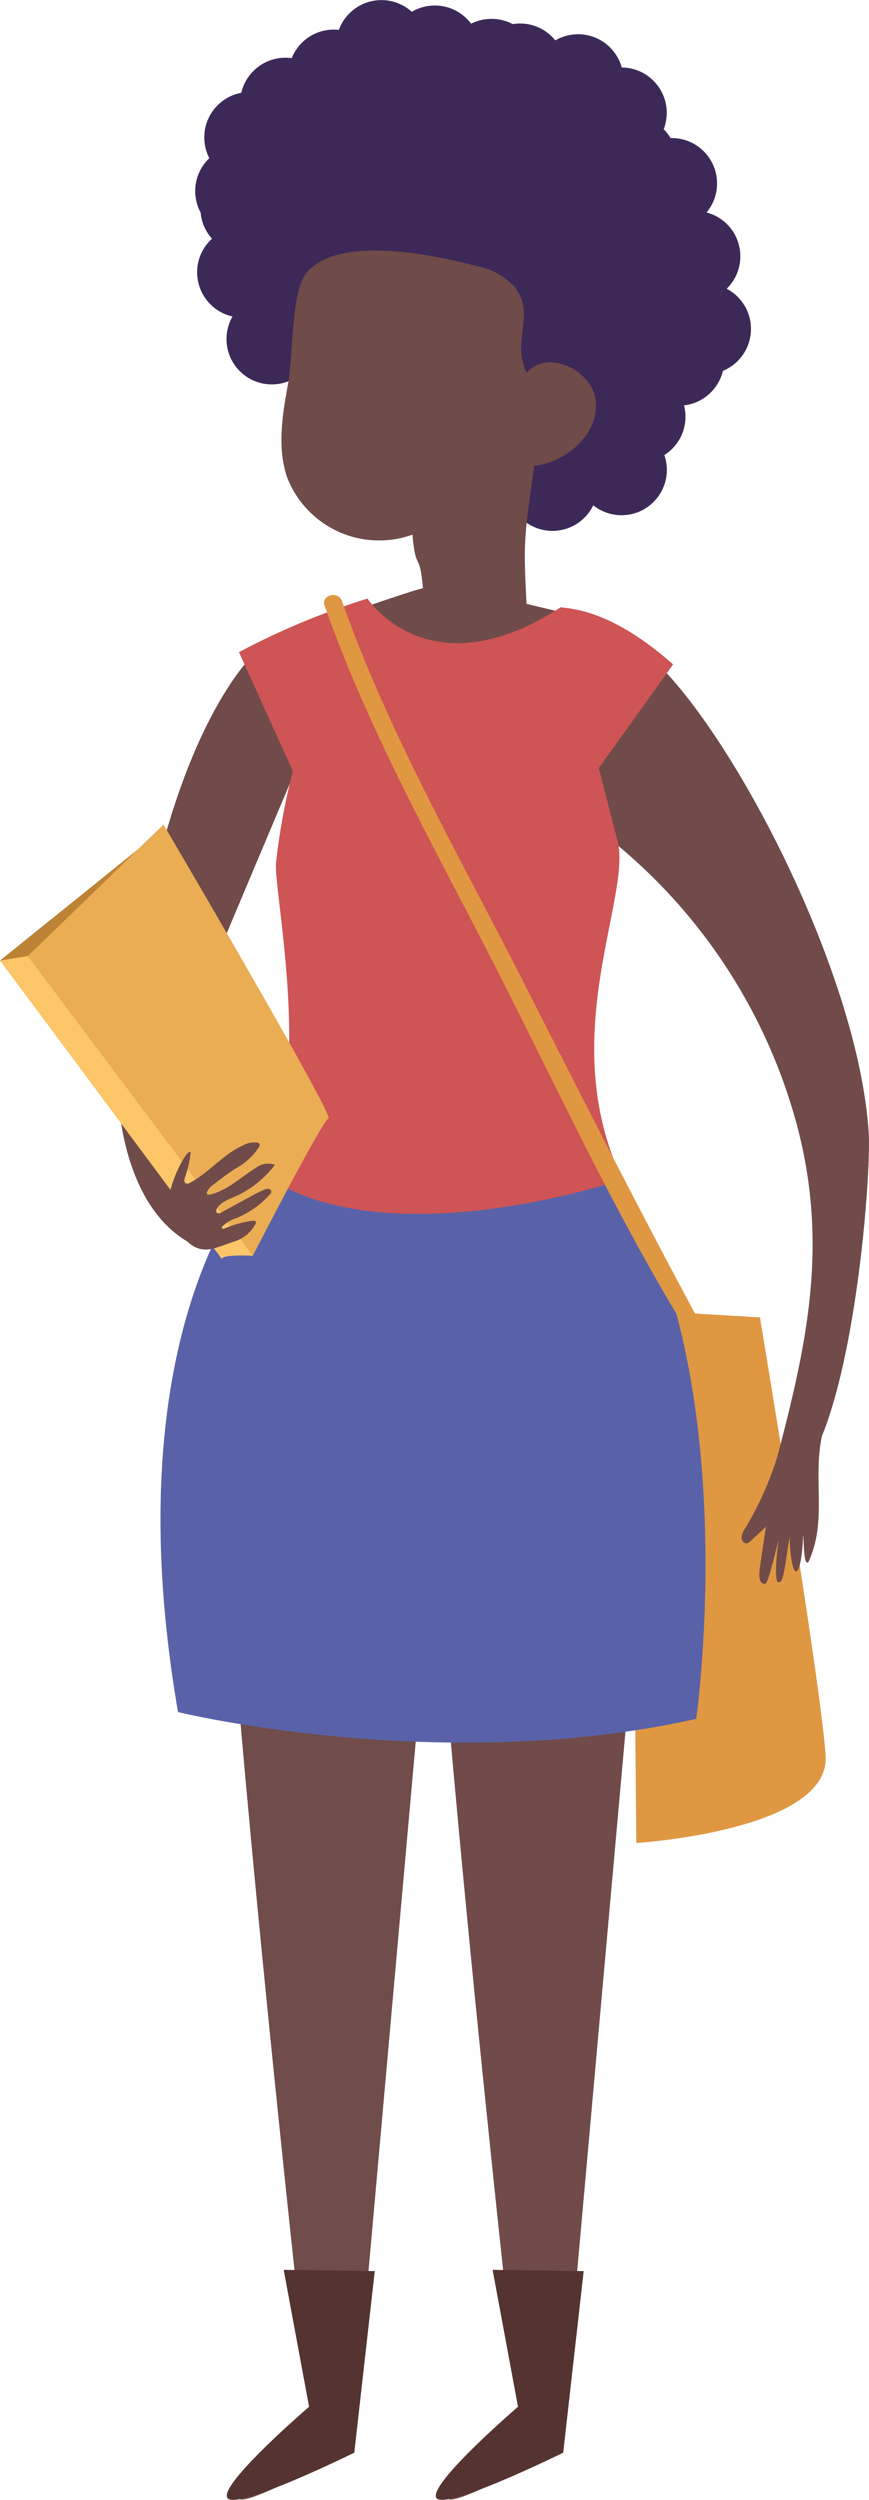 <svg id="Isolation_Mode" data-name="Isolation Mode" xmlns="http://www.w3.org/2000/svg" viewBox="0 0 89.97 258.56"><defs><style>.cls-1{fill:#3c2958}.cls-2{fill:#704c4a}.cls-3{fill:#704b4a}.cls-4{fill:#e09742}.cls-5{fill:#6f4b49}.cls-6{fill:#2f384f}.cls-7{fill:#5962a9}.cls-8{fill:#ce5455}.cls-9{fill:#bc8235}.cls-10{fill:#eaad53}.cls-11{fill:#fdc669}.cls-12{fill:#543330}</style></defs><title>art-estudante</title><circle class="cls-1" cx="56.84" cy="49.51" r="4.69"/><circle class="cls-1" cx="62.75" cy="38.55" r="4.69"/><circle class="cls-1" cx="54.85" cy="46.3" r="4.69"/><circle class="cls-1" cx="49.09" cy="48.29" r="4.69"/><circle class="cls-1" cx="58.36" cy="36.91" r="4.69"/><circle class="cls-1" cx="56.71" cy="41.3" r="4.69"/><circle class="cls-1" cx="61.15" cy="32.94" r="4.69"/><circle class="cls-1" cx="54.73" cy="33.2" r="4.69"/><circle class="cls-1" cx="54.78" cy="28.2" r="4.69"/><circle class="cls-1" cx="52.02" cy="22.16" r="4.69"/><circle class="cls-1" cx="45.12" cy="31.27" r="4.69"/><circle class="cls-1" cx="47.59" cy="36.46" r="4.69"/><circle class="cls-1" cx="47.63" cy="20.52" r="4.69"/><circle class="cls-1" cx="54.23" cy="18.02" r="4.69"/><circle class="cls-1" cx="44.85" cy="27.95" r="4.69"/><circle class="cls-1" cx="51.4" cy="29.29" r="4.69"/><circle class="cls-1" cx="64.77" cy="29.62" r="4.69"/><circle class="cls-1" cx="59.38" cy="23.2" r="4.69"/><circle class="cls-1" cx="38.95" cy="30.34" r="4.69"/><circle class="cls-1" cx="37.6" cy="26.93" r="4.69"/><circle class="cls-1" cx="40.1" cy="16.19" r="4.69"/><circle class="cls-1" cx="37.32" cy="23.62" r="4.69"/><circle class="cls-1" cx="58.74" cy="27.37" r="4.69"/><circle class="cls-1" cx="40.05" cy="20.38" r="4.69"/><circle class="cls-1" cx="35.09" cy="19.1" r="4.69"/><circle class="cls-1" cx="34.18" cy="31.45" r="4.69"/><circle class="cls-1" cx="46.11" cy="17.29" r="4.69"/><circle class="cls-1" cx="31.42" cy="26.01" r="4.69"/><circle class="cls-1" cx="42.29" cy="36.6" r="4.69"/><circle class="cls-1" cx="57.2" cy="50.22" r="4.69"/><circle class="cls-1" cx="62.84" cy="35.13" r="4.69"/><circle class="cls-1" cx="62.89" cy="30.13" r="4.69"/><circle class="cls-1" cx="60.14" cy="24.09" r="4.69"/><circle class="cls-1" cx="53.24" cy="33.19" r="4.69"/><circle class="cls-1" cx="55.7" cy="38.39" r="4.69"/><circle class="cls-1" cx="55.74" cy="22.45" r="4.69"/><circle class="cls-1" cx="62.34" cy="19.94" r="4.69"/><circle class="cls-1" cx="52.96" cy="29.88" r="4.69"/><circle class="cls-1" cx="67.49" cy="25.13" r="4.69"/><circle class="cls-1" cx="47.06" cy="32.27" r="4.69"/><circle class="cls-1" cx="45.71" cy="28.86" r="4.69"/><circle class="cls-1" cx="48.21" cy="18.11" r="4.69"/><circle class="cls-1" cx="45.44" cy="25.55" r="4.69"/><circle class="cls-1" cx="73.06" cy="34.02" r="4.69"/><circle class="cls-1" cx="68.88" cy="32.37" r="4.69"/><circle class="cls-1" cx="62.66" cy="46.42" r="4.69"/><circle class="cls-1" cx="66.28" cy="43.1" r="4.69"/><circle class="cls-1" cx="64.35" cy="48.6" r="4.69"/><circle class="cls-1" cx="64.4" cy="43.61" r="4.69"/><circle class="cls-1" cx="70.28" cy="37.27" r="4.69"/><circle class="cls-1" cx="48.16" cy="22.31" r="4.69"/><circle class="cls-1" cx="43.2" cy="21.03" r="4.69"/><circle class="cls-1" cx="42.29" cy="33.37" r="4.69"/><circle class="cls-1" cx="54.22" cy="19.22" r="4.69"/><circle class="cls-1" cx="55.61" cy="24.5" r="4.69"/><circle class="cls-1" cx="49.24" cy="19.77" r="4.69"/><circle class="cls-1" cx="46.49" cy="13.73" r="4.69"/><circle class="cls-1" cx="42.09" cy="12.08" r="4.69"/><circle class="cls-1" cx="48.69" cy="9.58" r="4.69"/><circle class="cls-1" cx="45.86" cy="20.86" r="4.69"/><circle class="cls-1" cx="59.23" cy="21.19" r="4.69"/><circle class="cls-1" cx="53.84" cy="14.76" r="4.69"/><circle class="cls-1" cx="34.56" cy="7.75" r="4.69"/><circle class="cls-1" cx="31.79" cy="15.18" r="4.69"/><circle class="cls-1" cx="53.2" cy="18.93" r="4.69"/><circle class="cls-1" cx="34.51" cy="11.95" r="4.69"/><circle class="cls-1" cx="29.55" cy="10.66" r="4.69"/><circle class="cls-1" cx="40.57" cy="8.86" r="4.69"/><circle class="cls-1" cx="71.96" cy="26.51" r="4.69"/><circle class="cls-1" cx="57.35" cy="21.69" r="4.69"/><circle class="cls-1" cx="54.6" cy="15.65" r="4.69"/><circle class="cls-1" cx="50.2" cy="14.01" r="4.69"/><circle class="cls-1" cx="56.8" cy="11.51" r="4.69"/><circle class="cls-1" cx="47.42" cy="21.44" r="4.69"/><circle class="cls-1" cx="69.55" cy="18.97" r="4.69"/><circle class="cls-1" cx="61.95" cy="16.69" r="4.69"/><circle class="cls-1" cx="42.68" cy="9.68" r="4.69"/><circle class="cls-1" cx="39.9" cy="17.11" r="4.69"/><circle class="cls-1" cx="61.31" cy="20.86" r="4.69"/><circle class="cls-1" cx="42.62" cy="13.87" r="4.69"/><circle class="cls-1" cx="37.66" cy="12.59" r="4.69"/><circle class="cls-1" cx="48.68" cy="10.79" r="4.69"/><circle class="cls-1" cx="35.41" cy="25.06" r="4.69"/><circle class="cls-1" cx="27.88" cy="20.72" r="4.69"/><circle class="cls-1" cx="25.1" cy="28.16" r="4.69"/><circle class="cls-1" cx="27.83" cy="24.92" r="4.69"/><circle class="cls-1" cx="33.89" cy="21.83" r="4.69"/><circle class="cls-1" cx="35.99" cy="22.65" r="4.69"/><circle class="cls-1" cx="33.21" cy="30.08" r="4.69"/><circle class="cls-1" cx="35.94" cy="26.85" r="4.69"/><circle class="cls-1" cx="30.98" cy="25.56" r="4.69"/><circle class="cls-1" cx="37.02" cy="24.3" r="4.69"/><circle class="cls-1" cx="34.26" cy="18.26" r="4.69"/><circle class="cls-1" cx="29.87" cy="16.62" r="4.69"/><circle class="cls-1" cx="36.47" cy="14.12" r="4.69"/><circle class="cls-1" cx="33.64" cy="25.39" r="4.69"/><circle class="cls-1" cx="35.2" cy="25.98" r="4.69"/><circle class="cls-1" cx="30.45" cy="14.21" r="4.69"/><circle class="cls-1" cx="27.68" cy="21.65" r="4.69"/><circle class="cls-1" cx="30.4" cy="18.41" r="4.69"/><circle class="cls-1" cx="36.46" cy="15.32" r="4.69"/><circle class="cls-1" cx="30.12" cy="22.25" r="4.69"/><circle class="cls-1" cx="29.6" cy="10.9" r="4.69"/><circle class="cls-1" cx="26.82" cy="18.33" r="4.69"/><circle class="cls-1" cx="29.55" cy="15.09" r="4.69"/><circle class="cls-1" cx="25.84" cy="14.21" r="4.69"/><circle class="cls-1" cx="35.61" cy="12" r="4.69"/><circle class="cls-1" cx="39.49" cy="4.7" r="4.69"/><circle class="cls-1" cx="29.3" cy="21.41" r="4.69"/><circle class="cls-1" cx="24.9" cy="19.76" r="4.69"/><circle class="cls-1" cx="31.5" cy="17.26" r="4.69"/><circle class="cls-1" cx="33.01" cy="21.69" r="4.69"/><circle class="cls-1" cx="25.44" cy="21.56" r="4.69"/><circle class="cls-1" cx="31.5" cy="18.47" r="4.69"/><circle class="cls-1" cx="59.38" cy="15.56" r="4.69"/><circle class="cls-1" cx="59.33" cy="19.75" r="4.69"/><circle class="cls-1" cx="54.36" cy="18.47" r="4.69"/><circle class="cls-1" cx="65.39" cy="16.67" r="4.69"/><circle class="cls-1" cx="64.34" cy="11.67" r="4.69"/><circle class="cls-1" cx="53.84" cy="7.12" r="4.69"/><circle class="cls-1" cx="51.06" cy="14.55" r="4.69"/><circle class="cls-1" cx="53.79" cy="11.32" r="4.69"/><circle class="cls-1" cx="48.83" cy="10.03" r="4.69"/><circle class="cls-1" cx="59.85" cy="8.23" r="4.69"/><circle class="cls-1" cx="59.17" cy="16.48" r="4.69"/><circle class="cls-1" cx="61.9" cy="13.25" r="4.69"/><circle class="cls-1" cx="56.94" cy="11.96" r="4.69"/><circle class="cls-1" cx="53.54" cy="17.63" r="4.69"/><circle class="cls-1" cx="49.14" cy="15.99" r="4.69"/><circle class="cls-1" cx="55.74" cy="13.49" r="4.69"/><circle class="cls-1" cx="49.73" cy="13.59" r="4.69"/><circle class="cls-1" cx="49.68" cy="17.78" r="4.69"/><circle class="cls-1" cx="55.74" cy="14.69" r="4.69"/><circle class="cls-1" cx="48.88" cy="10.27" r="4.69"/><circle class="cls-1" cx="28.14" cy="35.07" r="4.69"/><circle class="cls-1" cx="45.02" cy="5.26" r="4.69"/><circle class="cls-1" cx="54.89" cy="11.37" r="4.69"/><circle class="cls-1" cx="51.97" cy="15.11" r="4.69"/><circle class="cls-1" cx="50.78" cy="16.63" r="4.69"/><circle class="cls-1" cx="50.89" cy="6.64" r="4.69"/><circle class="cls-1" cx="39.53" cy="27.93" r="4.69"/><circle class="cls-1" cx="50.4" cy="38.53" r="4.69"/><path class="cls-2" d="M152.85 323.69L143 434s-11.4 6.38-11.78 5.2c-.74-2.33 7.29-9.45 7.29-9.45s-8.78-78.22-9.58-106.53c-.22-8.16 7.18-21.17 7.18-21.17l17.34.8z" transform="translate(-106.48 -180.82)"/><path class="cls-3" d="M174.48 323.69L164.6 434s-11.4 6.38-11.77 5.2c-.74-2.33 7.28-9.45 7.28-9.45s-8.78-78.22-9.57-106.53c-.23-8.16 7.18-21.17 7.18-21.17l5.22 5.46zm-55.78-30s.1 11.73 7.54 15.75l2.64-3.58-5.59-13zm14.21-45.36s-7.38 6.48-11.39 27.79l6.52 5.76 10.3-24.41z" transform="translate(-106.48 -180.82)"/><path class="cls-4" d="M171.86 316.28l13.3.8s6.27 37.52 6.8 45.31-19.6 9.05-19.6 9.05z" transform="translate(-106.48 -180.82)"/><path class="cls-3" d="M196.42 298c-1-15.91-13.23-39.9-21.75-48.43-1.26-1.25-3.53-1.32-5.27-1a3.92 3.92 0 0 0-1.69.93c-2.92 2.34.54 7.74-1 11.16a4.91 4.91 0 0 0-.48 3.69 5.74 5.74 0 0 0 2.12 2.26 56.79 56.79 0 0 1 20.7 30.81c3.53 13.51.43 24.58-3 37.49 8.05 1.25 10.7-31.48 10.37-36.91z" transform="translate(-106.48 -180.82)"/><path class="cls-3" d="M183.53 339.06a1.55 1.55 0 0 0-.27.84c0 .3.29.6.58.54a.83.83 0 0 0 .34-.22l1.6-1.49c-.18 1.18-.35 2.36-.53 3.54-.12.84-.46 2.51.51 2.35.43-.55 1.08-3.87 1.38-4.5-.19.54-.65 4.93.08 4.31.54-.06.74-4.07 1.11-4.78-.23.21.1 4.07.64 3.67s.66-3.45.66-3.76c.09.34 0 3.28.54 2.83 2-4.27.42-8.56 1.43-13.16-1.95 1.55-3.57-1.82-4.1.32a34 34 0 0 1-3.97 9.51z" transform="translate(-106.48 -180.82)"/><path class="cls-5" d="M136.33 220.37c-.59 3.23-1.18 6.63-.15 9.75a10.21 10.21 0 0 0 13 6c.36 4 .73 1.54 1.09 5.53-3 .81-11.34 3.89-14.3 4.7 1.17 3.93 15.55 10 17.41 13.63 6.36-2.84 6.82-9.34 13.17-12.18.86-.38.37-2.07-.12-2.87a1.66 1.66 0 0 0-1.12-.62l-4.31-1.03c-.4-6.91-.14-7.41.79-14.27 3.32-.41 6.55-3.17 6.39-6.51s-5-5.67-7.16-3.12c-1.67-3.37 1-5.9-1.25-8.87a7.2 7.2 0 0 0-4.09-2.21c-4.25-1.1-14.05-3.22-17.43.7-1.65 1.88-1.42 8.68-1.92 11.37z" transform="translate(-106.48 -180.82)"/><path class="cls-6" d="M163.6 243.36h.17z" transform="translate(-106.48 -180.82)"/><path class="cls-7" d="M133.42 301.72s-15.51 15.55-8.51 56.18c0 0 27.2 6.62 53.65.7 0 0 5.54-38.55-9.95-59.06l-15.61-.68z" transform="translate(-106.48 -180.82)"/><path class="cls-8" d="M170.41 267.76l-1.94-7.49 7.7-10.73c-6.52-5.76-10.64-5.74-11.64-5.91-13.65 8.85-20-.9-20-.9a77.6 77.6 0 0 0-13.31 5.54l5.58 12.31a68.43 68.43 0 0 0-1.75 9.52c-.18 3.21 3.54 20.48-.56 30.61l-.73 1.59c12.81 8.86 37.15.51 37.15.51-7-14.75 1.03-29.16-.5-35.05z" transform="translate(-106.48 -180.82)"/><path class="cls-4" d="M140.09 243.47c4.7 13.42 12.06 26.23 18.46 38.88 6.66 13.15 13 26.86 21 39.24a.68.68 0 0 0 1.17-.69c-6.91-12.66-13.46-25.56-20-38.42s-14.04-25.87-18.83-39.48c-.4-1.13-2.21-.64-1.8.5z" transform="translate(-106.48 -180.82)"/><path class="cls-9" d="M0 99.35L15.83 86.6l15.31 29.76-9.88 9.38L0 99.35z"/><path class="cls-10" d="M132.64 310.72l-23.29-31 14.06-13.62s17.74 30.18 17.08 30.41-7.85 14.21-7.85 14.21z" transform="translate(-106.48 -180.82)"/><path class="cls-11" d="M109.35 279.7l-2.87.47 23.07 31c-.67-.66 3.09-.47 3.09-.47z" transform="translate(-106.48 -180.82)"/><path class="cls-3" d="M125.94 300.06c.07-.07.18-.14.26-.08s0 .12 0 .2a11.06 11.06 0 0 1-.56 2.39 1 1 0 0 0-.07.41.27.27 0 0 0 .28.26.28.28 0 0 0 .13 0c2.1-1.05 3.61-3.08 5.76-4a2.24 2.24 0 0 1 1.36-.24c.11 0 .23.08.25.18a.31.31 0 0 1 0 .19 6.66 6.66 0 0 1-2.52 2.33c-.78.52-1.53 1.07-2.26 1.65a1.86 1.86 0 0 0-.66.76.25.25 0 0 0 0 .17c0 .13.22.12.36.09 1.78-.44 3.16-1.82 4.73-2.77a2 2 0 0 1 1.94-.3 10.63 10.63 0 0 1-4.24 3.33c-.7.31-1.51.6-1.81 1.3a.42.42 0 0 0 0 .24c.08.22.4.16.6 0l3-1.63a13 13 0 0 1 1.35-.67.92.92 0 0 1 .43-.09.32.32 0 0 1 .3.28.47.47 0 0 1-.16.32 9.82 9.82 0 0 1-3.4 2.41 3.68 3.68 0 0 0-1.56.93.13.13 0 0 0 0 .09c0 .12.18.12.29.07a10.61 10.61 0 0 1 2.93-.8c.1 0 .23 0 .28.08a.25.25 0 0 1 0 .22 3.72 3.72 0 0 1-2.2 1.84c-.73.23-1.42.53-2.17.73-1.87.49-3.33-.63-4.51-4-.6-1.37 1.04-5.04 1.87-5.89z" transform="translate(-106.48 -180.82)"/><path class="cls-12" d="M138.48 429.75s-9.14 7.84-8.49 9.38 13.17-4.63 13.17-4.63l2.12-18.78-9.43-.13zm21.63 0s-9.13 7.84-8.48 9.38 13.16-4.63 13.16-4.63l2.12-18.78-9.43-.13z" transform="translate(-106.48 -180.82)"/></svg>